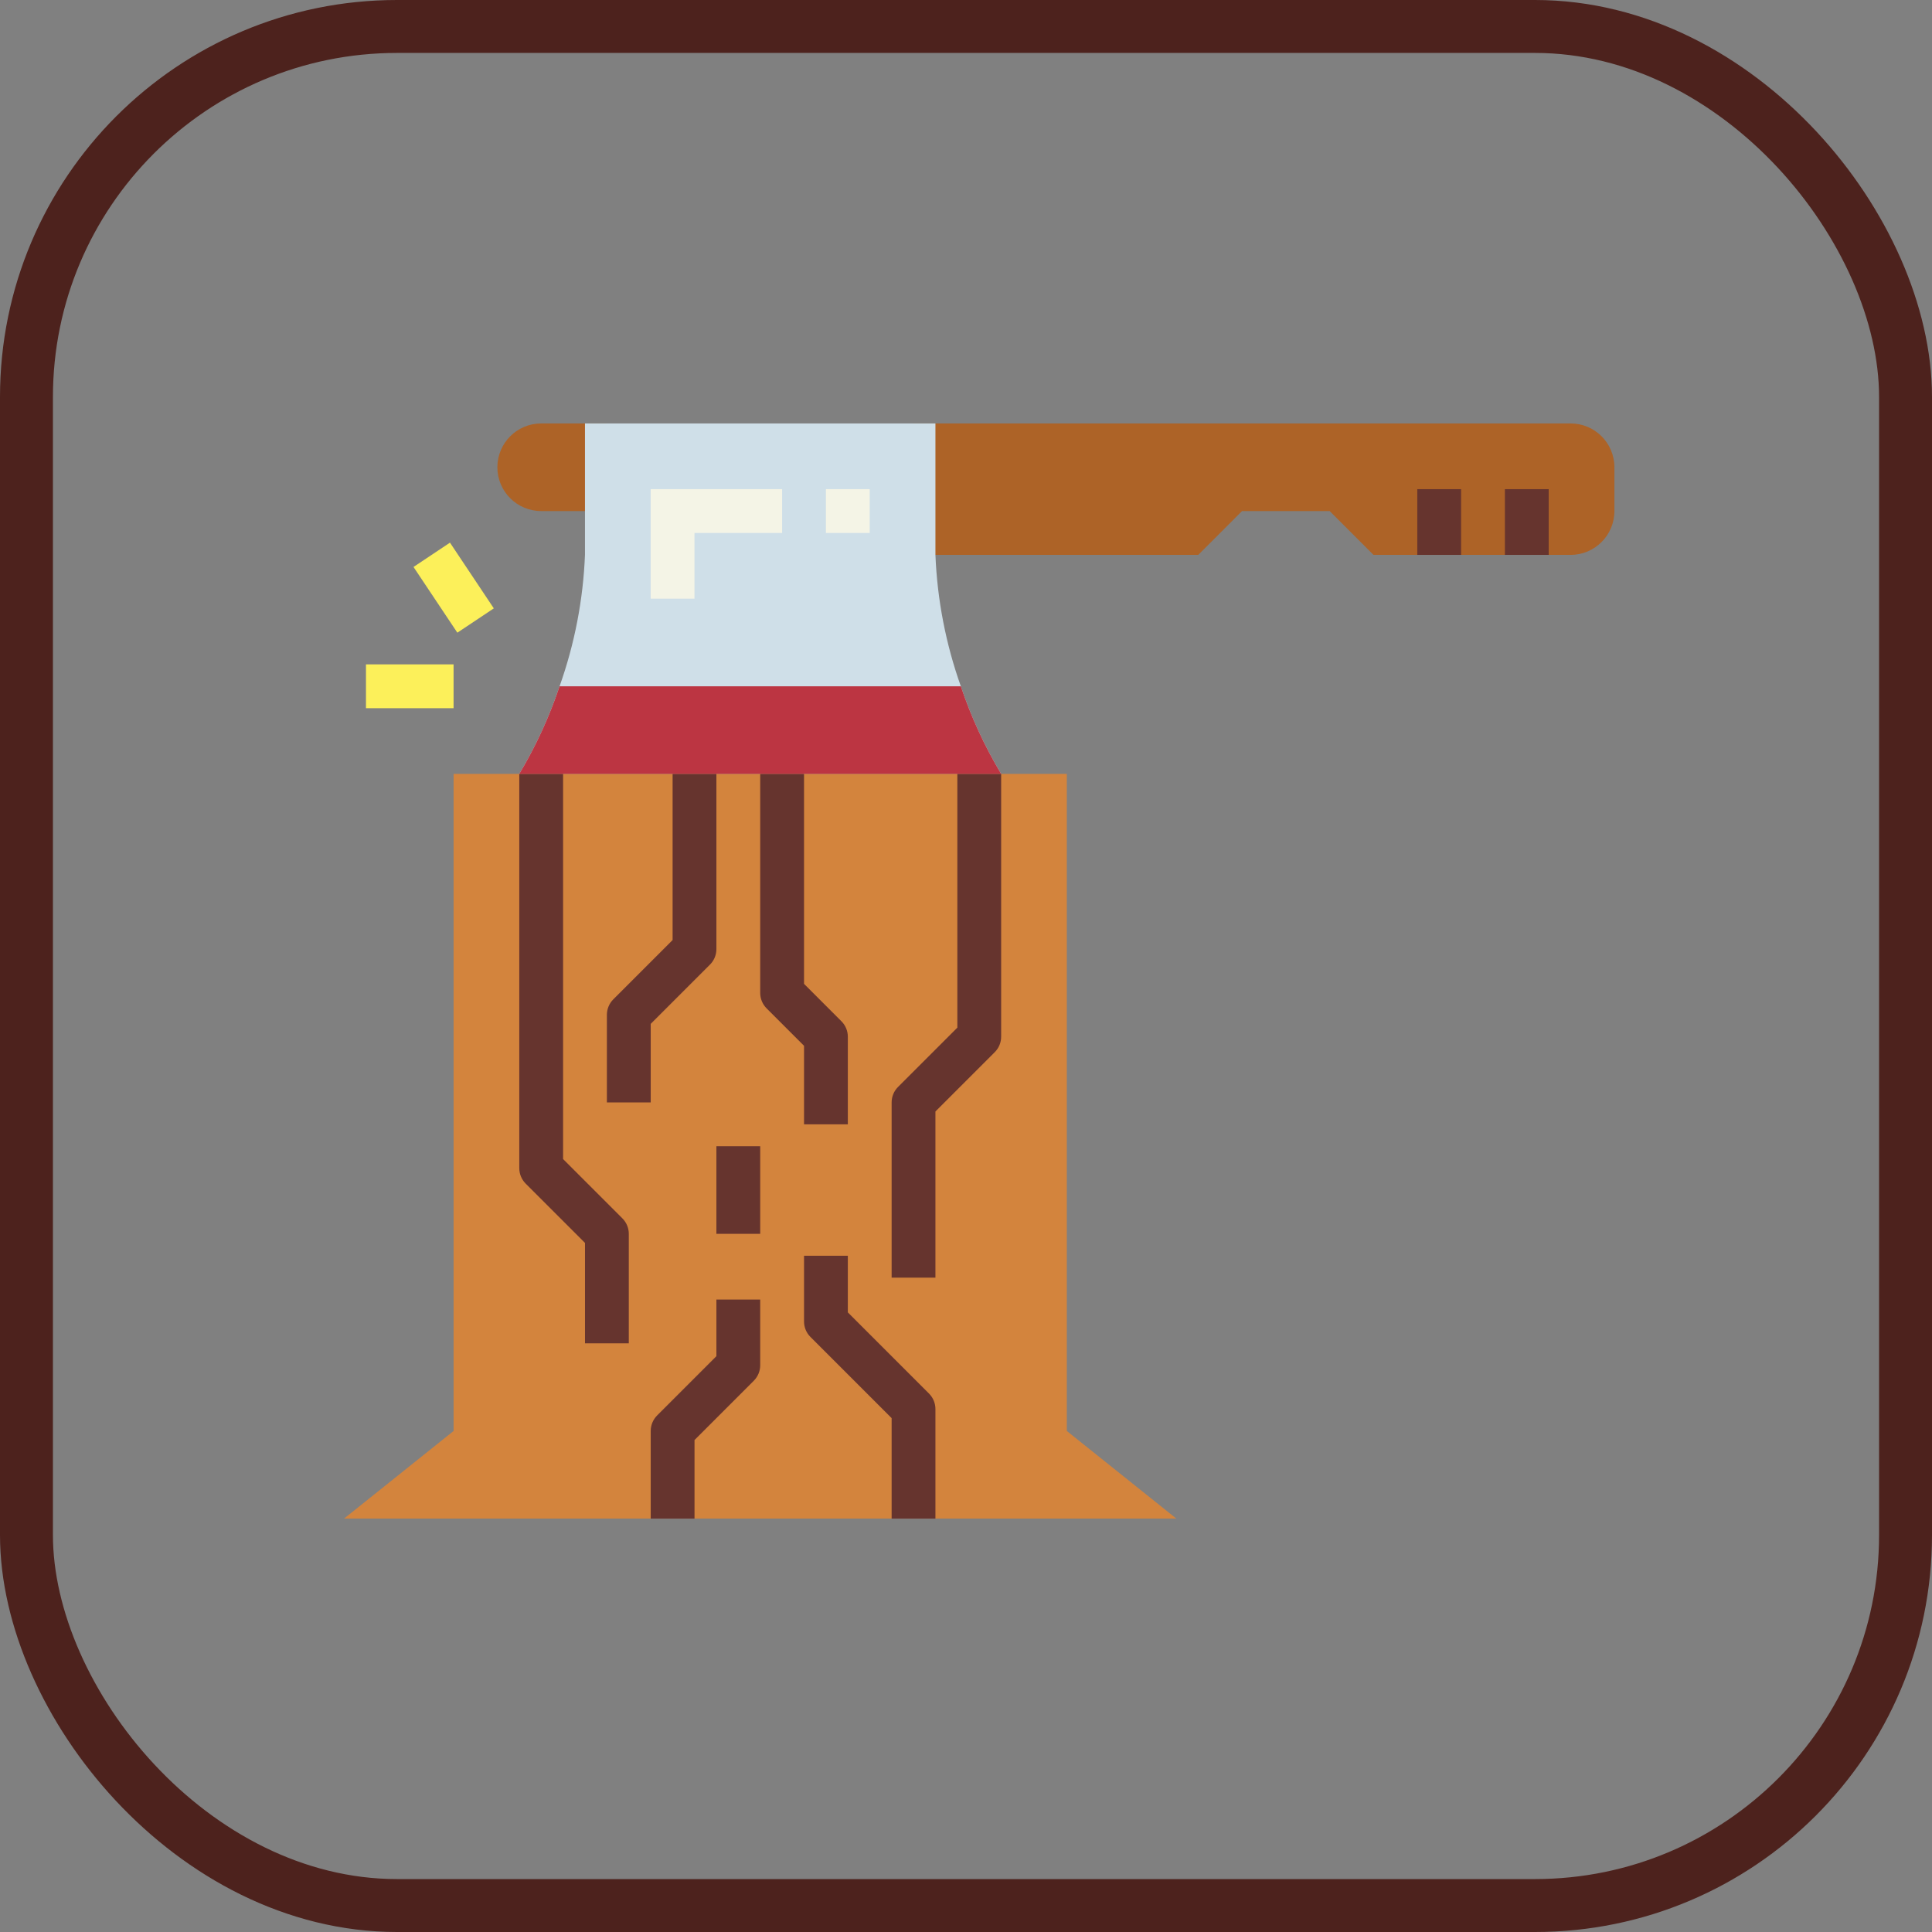 <?xml version="1.0" encoding="UTF-8"?>
<svg width="73px" height="73px" viewBox="0 0 73 73" version="1.1" xmlns="http://www.w3.org/2000/svg" xmlns:xlink="http://www.w3.org/1999/xlink">
    <rect x="0" y="0" width="73" height="73" fill="#808080" stroke="none"/>
    <!-- Generator: Sketch 51.3 (57544) - http://www.bohemiancoding.com/sketch -->
    <title>fundamentals/javascript/spread</title>
    <desc>Created with Sketch.</desc>
    <defs>
        <rect id="path-1" x="0" y="0" width="69" height="69" rx="14"></rect>
    </defs>
    <g id="fundamentals/javascript/spread" stroke="none" stroke-width="1" fill="none" fill-rule="evenodd">
        <g id="Bitmap" transform="translate(2, 2)">
            <mask id="mask-2" fill="white">
                <use xlink:href="#path-1"></use>
            </mask>
            <rect stroke="#4D221D" stroke-width="2" x="-1" y="-1" width="71" height="71" rx="14"></rect>
        </g>
        <g id="saw" transform="translate(13, 16)" fill-rule="nonzero">
            <path d="M46.345,4.966 L38.897,4.966 L37.241,3.31 L33.931,3.31 L32.276,4.966 L21.517,4.966 L21.517,0 L46.345,0 C47.259,0 48,0.741 48,1.655 L48,3.31 C48,4.224 47.259,4.966 46.345,4.966 Z" id="Shape" fill="#AD6327"></path>
            <path d="M7.448,0 L9.931,0 L9.931,3.31 L7.448,3.31 C6.534,3.31 5.793,2.569 5.793,1.655 C5.793,0.741 6.534,0 7.448,0 Z" id="Shape" fill="#AD6327"></path>
            <path d="M24.828,13.241 L6.621,13.241 C7.246,12.196 7.757,11.086 8.143,9.931 C8.712,8.334 9.035,6.66 9.103,4.966 L9.103,3.55271368e-15 L22.345,3.55271368e-15 L22.345,4.966 C22.413,6.66 22.737,8.334 23.305,9.931 C23.691,11.086 24.202,12.196 24.828,13.241 Z" id="Shape" fill="#CFDFE8"></path>
            <polygon id="Shape" fill="#D3843D" points="27.31 38.069 27.31 13.241 4.138 13.241 4.138 38.069 0 41.379 31.448 41.379"></polygon>
            <g id="Group" transform="translate(6.621, 13.241)" fill="#66342E">
                <path d="M15.724,19.034 L14.069,19.034 L14.069,12.414 C14.069,12.194 14.156,11.984 14.311,11.829 L16.552,9.588 L16.552,0 L18.207,0 L18.207,9.931 C18.207,10.151 18.12,10.361 17.964,10.516 L15.724,12.756 L15.724,19.034 Z" id="Shape"></path>
                <path d="M4.138,21.517 L2.483,21.517 L2.483,17.722 L0.242,15.482 C0.087,15.326 4.68723356e-05,15.116 0,14.897 L0,0 L1.655,0 L1.655,14.554 L3.895,16.794 C4.051,16.949 4.138,17.16 4.138,17.379 L4.138,21.517 Z" id="Shape"></path>
                <path d="M4.966,12.414 L3.31,12.414 L3.31,9.103 C3.31,8.884 3.398,8.674 3.553,8.518 L5.793,6.278 L5.793,0 L7.448,0 L7.448,6.621 C7.448,6.84 7.361,7.051 7.206,7.206 L4.966,9.446 L4.966,12.414 Z" id="Shape"></path>
                <path d="M12.414,13.241 L10.759,13.241 L10.759,10.274 L9.346,8.861 C9.191,8.706 9.103,8.495 9.103,8.276 L9.103,0 L10.759,0 L10.759,7.933 L12.171,9.346 C12.327,9.501 12.414,9.712 12.414,9.931 L12.414,13.241 Z" id="Shape"></path>
                <path d="M15.724,28.138 L14.069,28.138 L14.069,24.343 L11.001,21.275 C10.846,21.12 10.759,20.909 10.759,20.69 L10.759,18.207 L12.414,18.207 L12.414,20.347 L15.482,23.415 C15.637,23.57 15.724,23.781 15.724,24 L15.724,28.138 Z" id="Shape"></path>
                <path d="M6.621,28.138 L4.966,28.138 L4.966,24.828 C4.966,24.608 5.053,24.398 5.208,24.242 L7.448,22.002 L7.448,19.862 L9.103,19.862 L9.103,22.345 C9.103,22.564 9.016,22.775 8.861,22.93 L6.621,25.17 L6.621,28.138 Z" id="Shape"></path>
                <polygon id="Shape" points="7.448 14.069 9.103 14.069 9.103 17.379 7.448 17.379"></polygon>
            </g>
            <path d="M24.828,13.241 L6.621,13.241 C7.246,12.196 7.757,11.086 8.143,9.931 L23.305,9.931 C23.691,11.086 24.202,12.196 24.828,13.241 Z" id="Shape" fill="#BC3542"></path>
            <polygon id="Shape" fill="#F4F4E6" points="13.241 6.621 11.586 6.621 11.586 2.483 16.552 2.483 16.552 4.138 13.241 4.138"></polygon>
            <polygon id="Shape" fill="#F4F4E6" points="18.207 2.483 19.862 2.483 19.862 4.138 18.207 4.138"></polygon>
            <polygon id="Shape" fill="#66342E" points="43.862 2.483 45.517 2.483 45.517 4.966 43.862 4.966"></polygon>
            <polygon id="Shape" fill="#66342E" points="40.552 2.483 42.207 2.483 42.207 4.966 40.552 4.966"></polygon>
            <polygon id="Shape" fill="#FCF05A" transform="translate(4.141, 6.204) rotate(-33.706) translate(-4.141, -6.204) " points="3.313 4.712 4.969 4.712 4.969 7.697 3.313 7.697"></polygon>
            <polygon id="Shape" fill="#FCF05A" points="0.828 9.103 4.138 9.103 4.138 10.759 0.828 10.759"></polygon>
        </g>
    </g>
</svg>